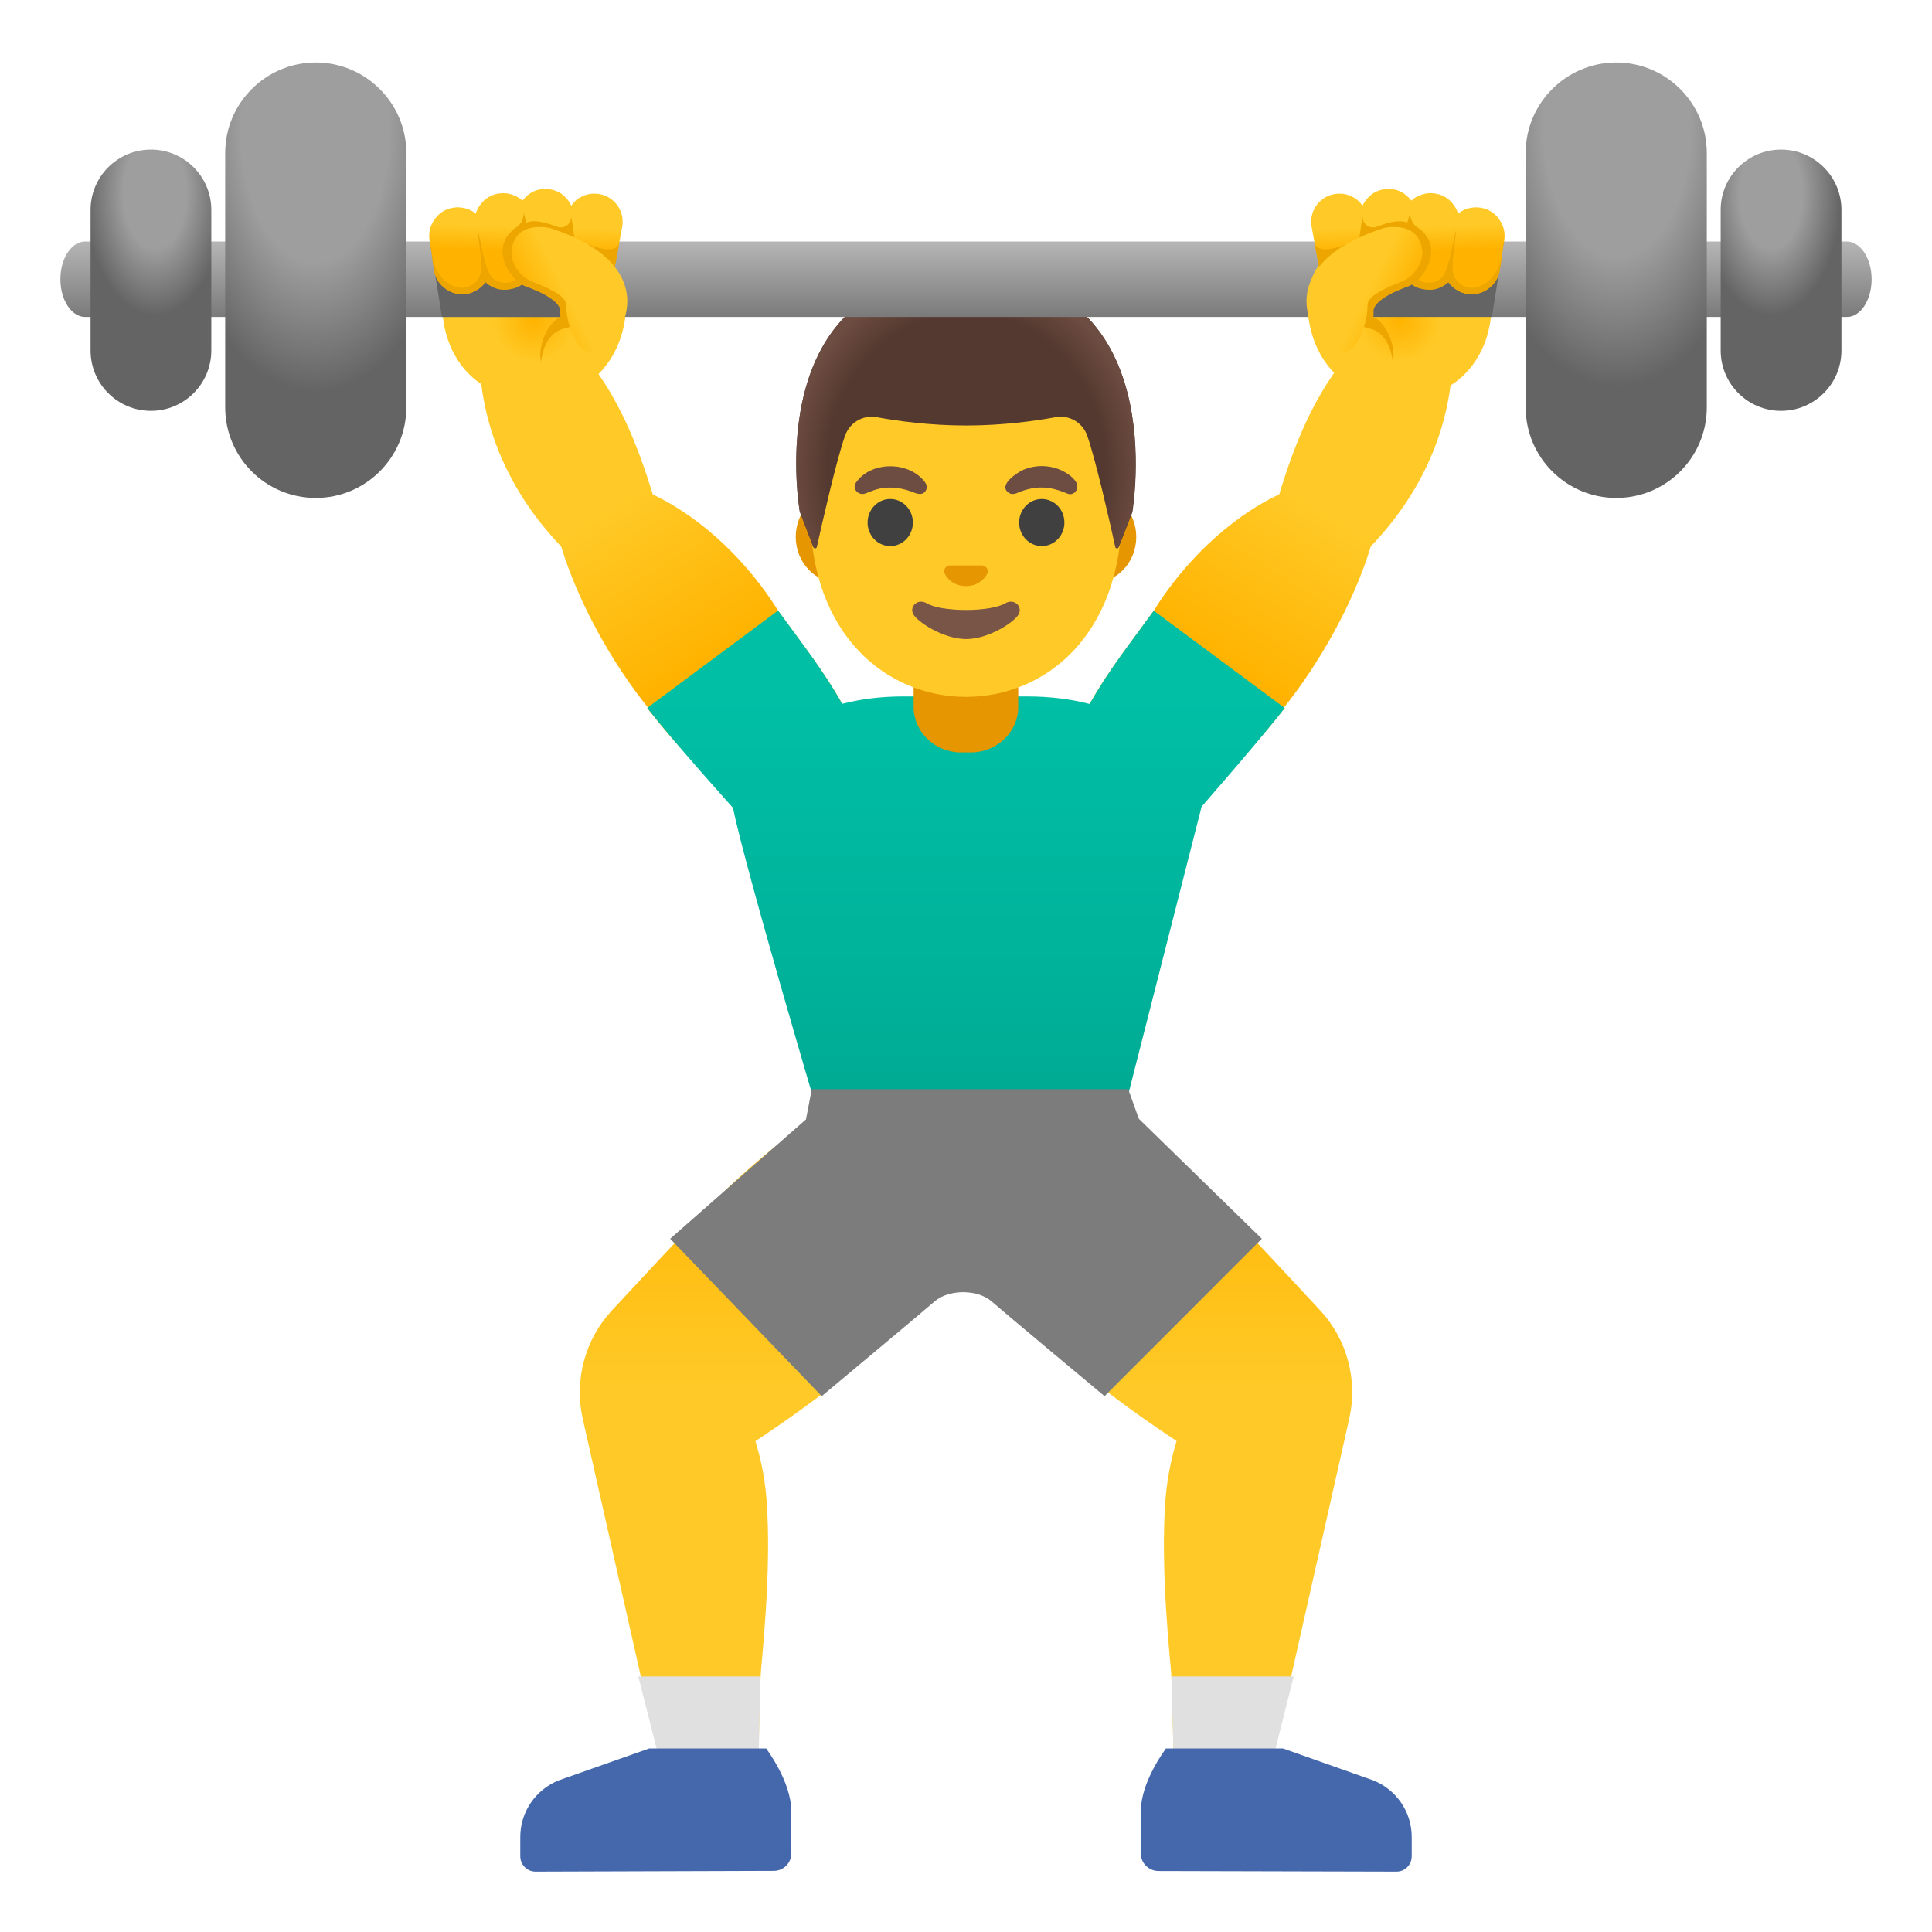 <svg enable-background="new 0 0 128 128" viewBox="0 0 128 128" xmlns="http://www.w3.org/2000/svg" xmlns:xlink="http://www.w3.org/1999/xlink"><linearGradient id="a"><stop offset="0" stop-color="#ffb300"/><stop offset=".5" stop-color="#ffca28"/></linearGradient><linearGradient id="b" gradientUnits="userSpaceOnUse" x1="77.02" x2="77.02" xlink:href="#a" y1="73.38" y2="111.71"/><linearGradient id="c" gradientUnits="userSpaceOnUse" x1="50.98" x2="50.98" xlink:href="#a" y1="73.38" y2="111.71"/><linearGradient id="d" gradientUnits="userSpaceOnUse" x1="80.67" x2="93.51" xlink:href="#a" y1="43.66" y2="22.63"/><linearGradient id="e" gradientUnits="userSpaceOnUse" x1="47.2" x2="34.27" xlink:href="#a" y1="43.48" y2="22.73"/><linearGradient id="f" gradientUnits="userSpaceOnUse" x1="64" x2="64" y1="46.12" y2="71.62"><stop offset="0" stop-color="#00bfa5"/><stop offset=".705" stop-color="#00b29a"/><stop offset="1" stop-color="#00ab94"/></linearGradient><radialGradient id="g" cx="64" cy="29.27" gradientTransform="matrix(1 0 0 1.128 0 -1.87)" gradientUnits="userSpaceOnUse" r="11.6"><stop offset=".794" stop-color="#6d4c41" stop-opacity="0"/><stop offset="1" stop-color="#6d4c41"/></radialGradient><radialGradient id="h" cx="35.39" cy="21.2" gradientUnits="userSpaceOnUse" r="5.68" xlink:href="#a"/><linearGradient id="i" gradientUnits="userSpaceOnUse" x1="64" x2="64" y1="15.38" y2="21.44"><stop offset="0" stop-color="#bdbdbd"/><stop offset="1" stop-color="#757575"/></linearGradient><linearGradient id="j"><stop offset=".396" stop-color="#9e9e9e"/><stop offset=".79" stop-color="#646464"/></linearGradient><radialGradient id="k" cx="-102.26" cy="115.86" gradientTransform="matrix(0 .902 .507 0 -37.87 100.88)" gradientUnits="userSpaceOnUse" r="24.35" xlink:href="#j"/><radialGradient id="l" cx="-1251.92" cy="123.75" gradientTransform="matrix(0 .902 -.507 0 169.88 1137.5)" gradientUnits="userSpaceOnUse" r="24.35" xlink:href="#j"/><linearGradient id="m"><stop offset=".441" stop-color="#9e9e9e"/><stop offset=".985" stop-color="#646464"/></linearGradient><radialGradient id="n" cx="-172.46" cy="114.08" gradientTransform="matrix(1.333 0 0 -2.306 240.16 275.93)" gradientUnits="userSpaceOnUse" r="3.54" xlink:href="#m"/><radialGradient id="o" cx="-1204.1" cy="114.08" gradientTransform="matrix(-1.333 0 0 -2.306 -1487.73 275.93)" gradientUnits="userSpaceOnUse" r="3.54" xlink:href="#m"/><linearGradient id="p" gradientUnits="userSpaceOnUse" x1="34.8" x2="34.9" xlink:href="#a" y1="16.63" y2="13.31"/><linearGradient id="q"><stop offset="0" stop-color="#ffb300"/><stop offset=".469" stop-color="#ffca28"/></linearGradient><linearGradient id="r" gradientUnits="userSpaceOnUse" x1="35.01" x2="40.31" xlink:href="#q" y1="20.33" y2="17.68"/><radialGradient id="s" cx="39.39" cy="19.2" gradientTransform="matrix(-1 0 0 1 132.12 2)" gradientUnits="userSpaceOnUse" r="5.68" xlink:href="#a"/><linearGradient id="t" gradientTransform="matrix(-1 0 0 1 132.12 2)" gradientUnits="userSpaceOnUse" x1="38.8" x2="38.9" xlink:href="#a" y1="14.63" y2="11.31"/><linearGradient id="u" gradientTransform="matrix(-1 0 0 1 132.12 2)" gradientUnits="userSpaceOnUse" x1="39.01" x2="44.31" xlink:href="#q" y1="18.33" y2="15.68"/><path d="m87.45 86.8c-1.78-1.92-4.11-4.42-6.15-6.58-3.96-4.17-8.8-7.29-8.8-7.29l-8.05 8.64s3.13 5.76 7.12 9.19c1.95 1.68 4.39 3.39 6.38 4.71-.3.99-.6 2.28-.73 3.82-.38 4.78.36 11.08.39 11.78.12 3.66.16 6.37.16 6.37l6.34-.02 5.28-23.42c.58-2.57-.14-5.27-1.94-7.2z" fill="url(#b)"/><path d="m55.49 72.93s-4.84 3.12-8.79 7.3c-2.04 2.16-4.37 4.66-6.15 6.58-1.8 1.93-2.52 4.63-1.94 7.2l5.28 23.42 6.34.02s.04-2.71.16-6.37c.02-.7.77-7 .39-11.78-.12-1.54-.43-2.83-.73-3.82 1.99-1.32 4.43-3.03 6.38-4.71 3.99-3.43 7.12-9.19 7.12-9.19z" fill="url(#c)"/><path d="m42.29 111.07 1.61 6.35 6.34.02.14-6.37z" fill="#e0e0e0"/><path d="m52.42 119.94c-.01-1.92-1.66-4.1-1.66-4.1h-7.75l-5.98 2.11c-1.54.61-2.56 2.09-2.56 3.75v1.28c0 .56.45 1.02 1.01 1.02l15.79-.05c.64 0 1.16-.52 1.16-1.17z" fill="#4568ad"/><path d="m77.61 111.07.17 6.37 6.33-.02 1.6-6.35z" fill="#e0e0e0"/><path d="m90.97 117.95-5.97-2.11h-7.75s-1.66 2.18-1.66 4.11l-.01 2.84c0 .64.52 1.16 1.16 1.17l15.78.04c.56 0 1.01-.45 1.01-1.02v-1.28c0-1.66-1.02-3.14-2.56-3.75z" fill="#4568ad"/><path d="m96.26 23.12-4.54-2.29c-3.63 3.56-5.35 6.61-6.97 11.92-3.43 1.63-6.39 4.62-8.31 7.71-2.04 2.81-3.32 4.37-4.79 7.16-1.11 2.12-.31 4.48 1.7 5.95.95.7 1.72 1 2.47 1 .84 0 1.64-.39 2.62-1.05 2.07-1.18 4.88-4.3 6.68-6.62l-.05-.03c2.29-2.85 4.6-6.87 5.75-10.67 3.22-3.36 5.44-7.77 5.44-13.08z" fill="url(#d)"/><path d="m56.35 47.63c-1.47-2.79-2.75-4.35-4.79-7.16-1.92-3.09-4.88-6.08-8.31-7.71-1.63-5.33-3.35-8.37-6.98-11.93l-4.53 2.3c0 5.31 2.22 9.71 5.44 13.08 1.15 3.79 3.45 7.82 5.75 10.67l-.05.03c1.8 2.32 4.61 5.44 6.68 6.62.98.66 1.78 1.05 2.62 1.05.75 0 1.52-.31 2.47-1 2-1.47 2.81-3.84 1.7-5.95z" fill="url(#e)"/><path d="m76.44 40.46c-1.79 2.46-2.99 3.97-4.25 6.18-1.23-.32-2.62-.5-4.16-.5h-8.17c-1.51 0-2.86.18-4.06.49-1.26-2.21-2.46-3.72-4.25-6.18l-8.67 6.45c1.8 2.32 5.68 6.62 5.68 6.62.83 4.06 5.61 20.2 5.61 20.2h20.27l5.17-20.28s3.75-4.28 5.51-6.53z" fill="url(#f)"/><path d="m60.53 46.84c0 1.66 1.41 3.01 3.15 3.01h.63c1.74 0 3.15-1.35 3.15-3.01v-3.67h-6.93z" fill="#e59600"/><path d="m55.54 38.6c-1.55 0-2.82-1.36-2.82-3.03s1.26-3.03 2.82-3.03h16.92c1.55 0 2.82 1.36 2.82 3.03s-1.26 3.03-2.82 3.03z" fill="#e59600"/><path d="m64 19.95c-5.36 0-10.32 5.73-10.32 13.97 0 8.2 5.11 12.25 10.32 12.25s10.32-4.05 10.32-12.25c0-8.24-4.96-13.97-10.32-13.97z" fill="#ffca28"/><path d="m65.19 37.49c-.03-.01-.07-.02-.1-.03h-2.19c-.03 0-.07.01-.1.03-.2.08-.31.29-.21.51.09.22.53.83 1.41.83s1.31-.61 1.41-.83c.09-.22-.02-.43-.22-.51z" fill="#e59600"/><path d="m66.6 39.97c-.99.59-4.22.59-5.2 0-.57-.34-1.15.18-.91.69.23.51 2 1.68 3.52 1.68s3.27-1.17 3.5-1.68-.34-1.03-.91-.69z" fill="#795548"/><ellipse cx="58.98" cy="34.62" fill="#404040" rx="1.5" ry="1.56"/><ellipse cx="69.02" cy="34.62" fill="#404040" rx="1.5" ry="1.56"/><path d="m56.71 31.97c.97-1.37 3.24-1.42 4.38-.25.2.2.41.47.26.76-.17.33-.5.27-.78.16-.74-.3-1.5-.43-2.29-.27-.34.07-.64.21-.96.33-.45.15-.89-.31-.61-.73z" fill="#6d4c41"/><path d="m70.71 32.7c-.68-.29-1.36-.47-2.11-.38-.34.04-.67.13-.99.25-.25.1-.52.26-.78.08-.74-.51.58-1.35.96-1.52.84-.36 1.84-.33 2.65.09.32.17.67.41.86.73.24.41-.12.94-.59.75z" fill="#6d4c41"/><path d="m64 18.04c-.01 0-.01 0-.01 0-13.83.07-11 15.87-11 15.87s.62 1.63.9 2.35c.04.1.19.09.22-.02.3-1.32 1.36-6.01 1.9-7.43.32-.84 1.19-1.33 2.07-1.17 1.36.25 3.51.55 5.9.55h.03.03c2.38 0 4.54-.3 5.9-.55.88-.16 1.75.33 2.07 1.17.53 1.42 1.59 6.08 1.89 7.42.02.11.18.12.22.02l.91-2.33c-.03 0 2.81-15.8-11.03-15.88z" fill="#543930"/><path d="m75 33.92s2.83-15.8-11-15.87 0 0-.01 0 0 0-.01 0c-.22 0-.43.01-.63.01-.41.02-.81.05-1.19.09h-.01c-.03 0-.05.01-.08.01-11.65 1.47-9.08 15.75-9.08 15.75l.91 2.34c.04.1.19.09.21-.01.3-1.33 1.36-6 1.89-7.42.32-.84 1.19-1.33 2.07-1.17 1.36.25 3.51.55 5.9.55h.03s.02 0 .03 0c2.38 0 4.54-.3 5.9-.55.88-.16 1.75.33 2.07 1.17.54 1.42 1.6 6.12 1.89 7.43.02.11.17.12.21.02.28-.72.9-2.35.9-2.35z" fill="url(#g)"/><path d="m40.26 17.16c-.9-.53-5.17-1.2-8.12-1.2-1.62 0-2.83.21-2.83.76l-.01 3.43c-.01 3.45 2.24 6.27 5.96 6.28h.01c6.74 0 7.27-7.94 4.99-9.27z" fill="url(#h)"/><path d="m40.02 20.82c-.04.13-.39.26-.77.36h-.01c-.44.11-.96.33-1.93.6-1.35.38-1.46 2.19-1.46 2.19-.25-.94.39-2.59 1.28-2.97v-.01c.42-.2.89-.31 1.39-.39.08-.01.28-.02.53-.01h.01c.45.01 1.01.07.96.23z" fill="#eda600"/><path d="m124 18.5c0 1.38-.73 2.5-1.64 2.5h-116.72c-.9 0-1.64-1.12-1.64-2.5s.74-2.5 1.64-2.5h116.71c.91 0 1.65 1.12 1.65 2.5z" fill="url(#i)"/><path d="m20.92 32.99c3.31 0 6-2.69 6-6v-16.85c0-3.31-2.69-6-6-6s-6 2.69-6 6v16.85c0 3.31 2.68 6 6 6z" fill="url(#k)"/><path d="m107.08 32.99c-3.31 0-6-2.69-6-6v-16.85c0-3.31 2.69-6 6-6s6 2.69 6 6v16.85c0 3.31-2.68 6-6 6z" fill="url(#l)"/><path d="m10 27.22c2.21 0 4-1.79 4-4v-9.31c0-2.21-1.79-4-4-4s-4 1.79-4 4v9.31c0 2.21 1.79 4 4 4z" fill="url(#n)"/><path d="m118 27.22c-2.21 0-4-1.79-4-4v-9.31c0-2.21 1.79-4 4-4s4 1.79 4 4v9.31c0 2.21-1.79 4-4 4z" fill="url(#o)"/><path d="m38.61 21h-9.33l-.8-5h10.13z" fill="#646464"/><path d="m41.22 15.04-.29 1.55-.06.34-.14.75-.08.44c-.17.9-.96 1.53-1.84 1.53-.11 0-.23-.01-.34-.03-.46-.08-.85-.32-1.12-.68-.33.3-.76.47-1.23.47-.28 0-1.16-.39-1.31-.54-.04-.04-.08-.08-.11-.13-.04.03-.08.07-.12.1-.02.01-.59.35-1.17.34-.54-.01-1.08-.34-1.24-.5-.16.23-.38.43-.64.57-.18.11-.38.18-.6.21-.1.02-.2.03-.3.03-.4 0-.79-.13-1.11-.37-.42-.3-.69-.74-.76-1.24l-.13-.85v-.01l-.17-1.09c-.08-.5.04-1 .34-1.41.3-.42.74-.69 1.24-.76.12-.02.24-.03.36-.02.03 0 .07 0 .1.01.32.02.64.13.92.33.04.03.07.06.1.08.06-.23.18-.45.33-.63.04-.06.08-.11.13-.16.06-.07.11-.1.13-.12.01 0 .01-.01.01-.01.3-.26.69-.42 1.12-.44.14-.01.28 0 .41.02.1.02.19.05.28.08.26.08.49.21.69.39.06-.08.13-.16.2-.23.1-.1.21-.19.32-.26.06-.04.13-.07.19-.11.25-.12.53-.18.82-.17.32 0 .63.08.91.24.05.02.09.05.13.08.1.07.19.15.28.24.16.16.29.35.38.55.12-.18.28-.35.47-.48.04-.03.09-.06.14-.08.2-.11.41-.19.63-.22.21-.03.42-.03.63.01.5.09.92.37 1.21.78.28.42.38.91.29 1.4z" fill="url(#p)"/><path d="m75.45 74.12-.7-1.96h-20.97l-.38 2-9 7.91 10.04 10.43s6.79-5.67 7.4-6.21c.67-.6 1.48-.67 1.97-.68.49.01 1.3.08 1.97.68.61.55 7.4 6.21 7.4 6.21l10.42-10.43z" fill="#7c7c7c"/><path d="m41.03 16.12c-.35.9-2.25.04-2.97-.33-.11-.88-.22-1.46-.22-1.46s0 0 0 .01c.03.5-.47.86-.94.68-.53-.21-1.14-.38-1.58-.36-.17.01-.31.04-.44.08-.12-.39-.19-.65-.19-.65s0 .04 0 .11c-.02.34-.18.66-.46.85-1.09.71-1.37 2.05-.08 3.48-.44.3-1.13.28-1.52-.12-.5-.5-.71-2.09-1-3.27.09.84.34 2.34.22 2.92-.15.7-.85 1.14-1.55.97-.61-.15-1.33-.64-1.68-1.99l.13.85c.07.5.34.94.76 1.24.32.24.71.37 1.11.37.1 0 .2-.01.3-.03.19-.03.36-.09.52-.17.01-.01.03-.01.04-.02s.03-.01.04-.02c.42-.23.63-.55.64-.57.05.08.57.51 1.2.51.87 0 1.21-.35 1.21-.35.08.05.16.09.24.12.06.02 2.4.81 2.31 1.7-.01.11 0 .22.01.33v.04.01c.03.26.09.51.18.74l.01-.01c.24-.19.82-.03.87-.37.19-1.29.14-2.83.02-4.15l2.52.42z" fill="#eda600"/><path d="m41.51 19.38c-.49-2.69-3.74-3.81-4.96-4.24-.15-.05-2.38-.58-2.65 1.4-.12.86.53 1.8 1.36 2.12 2.27.87 2.26 1.35 2.26 1.67-.01.83.45 2.4 1.17 2.87.15.1.32.16.48.16.1 0 .2-.02.3-.06 1.41-.59 2.32-2.35 2.04-3.92z" fill="url(#r)"/><path d="m87.86 17.16c.9-.53 5.17-1.2 8.12-1.2 1.62 0 2.83.21 2.83.76l.01 3.43c.01 3.45-2.24 6.27-5.96 6.28h-.01c-6.74 0-7.28-7.94-4.99-9.27z" fill="url(#s)"/><path d="m88.1 20.82c.04.13.39.26.77.36h.01c.44.11.96.33 1.93.6 1.35.38 1.46 2.19 1.46 2.19.25-.94-.39-2.59-1.28-2.97v-.01c-.42-.2-.89-.31-1.39-.39-.08-.01-.28-.02-.53-.01h-.01c-.45.01-1.01.07-.96.23z" fill="#eda600"/><path d="m89.51 16h10.13l-.8 5h-9.33z" fill="#646464"/><path d="m86.9 15.04.29 1.55.06.34.14.75.08.44c.17.9.96 1.53 1.84 1.53.11 0 .23-.01.34-.03.46-.08.85-.32 1.12-.68.33.3.76.47 1.23.47.28 0 1.16-.39 1.31-.54.04-.04.08-.08.11-.13.04.03.08.07.12.1.02.01.59.35 1.17.34.54-.01 1.07-.34 1.24-.5.16.23.38.43.64.57.18.11.38.18.6.21.1.02.2.03.3.03.4 0 .79-.13 1.11-.37.42-.3.69-.74.76-1.24l.13-.85v-.01l.17-1.09c.08-.5-.04-1-.34-1.41-.3-.42-.74-.69-1.24-.76-.12-.02-.24-.03-.36-.02-.03 0-.07 0-.1.01-.32.02-.64.13-.92.33-.04.03-.07.06-.1.08-.06-.23-.18-.45-.33-.63-.04-.06-.08-.11-.13-.16-.06-.07-.11-.1-.13-.12-.01 0-.01-.01-.01-.01-.3-.26-.69-.42-1.12-.44-.14-.01-.28 0-.41.02-.1.02-.19.05-.28.08-.26.08-.49.21-.69.39-.06-.08-.13-.16-.2-.23-.1-.1-.21-.19-.32-.26-.06-.04-.13-.07-.19-.11-.25-.12-.53-.18-.82-.17-.32 0-.63.08-.91.24-.05.02-.09.05-.13.08-.1.07-.19.15-.28.24-.16.16-.29.35-.38.55-.12-.18-.28-.35-.47-.48-.04-.03-.09-.06-.14-.08-.2-.11-.41-.19-.63-.22-.21-.03-.42-.03-.63.01-.5.09-.92.37-1.21.78-.28.42-.38.91-.29 1.4z" fill="url(#t)"/><path d="m87.09 16.12c.35.9 2.25.04 2.97-.33.11-.88.22-1.46.22-1.46s0 0 0 .01c-.03.5.47.86.94.68.53-.21 1.14-.38 1.58-.36.17.01.31.04.44.08.12-.39.19-.65.19-.65s0 .04 0 .11c.02.34.18.66.46.85 1.09.71 1.37 2.05.08 3.48.44.3 1.13.28 1.52-.12.5-.5.71-2.09 1-3.27-.09.84-.34 2.34-.22 2.92.14.7.85 1.14 1.55.97.61-.15 1.33-.64 1.68-1.99l-.13.85c-.07.5-.34.94-.76 1.24-.32.24-.71.37-1.11.37-.1 0-.2-.01-.3-.03-.19-.03-.36-.09-.52-.17-.01-.01-.03-.01-.04-.02s-.03-.01-.04-.02c-.42-.23-.63-.55-.64-.57-.05.08-.57.51-1.2.51-.87 0-1.21-.35-1.21-.35-.08.05-.16.09-.24.12-.07.02-2.39.81-2.31 1.7.01.11 0 .22-.01.33v.04.01c-.03.26-.09.51-.18.74l-.01-.01c-.24-.19-.82-.03-.87-.37-.19-1.29-.14-2.83-.02-4.15l-2.52.42z" fill="#eda600"/><path d="m86.61 19.38c.49-2.69 3.74-3.81 4.96-4.24.15-.05 2.38-.58 2.65 1.4.12.86-.53 1.8-1.36 2.12-2.27.87-2.26 1.35-2.26 1.67.01.83-.45 2.4-1.17 2.87-.15.1-.32.16-.48.16-.1 0-.2-.02-.3-.06-1.41-.59-2.32-2.35-2.04-3.92z" fill="url(#u)"/></svg>